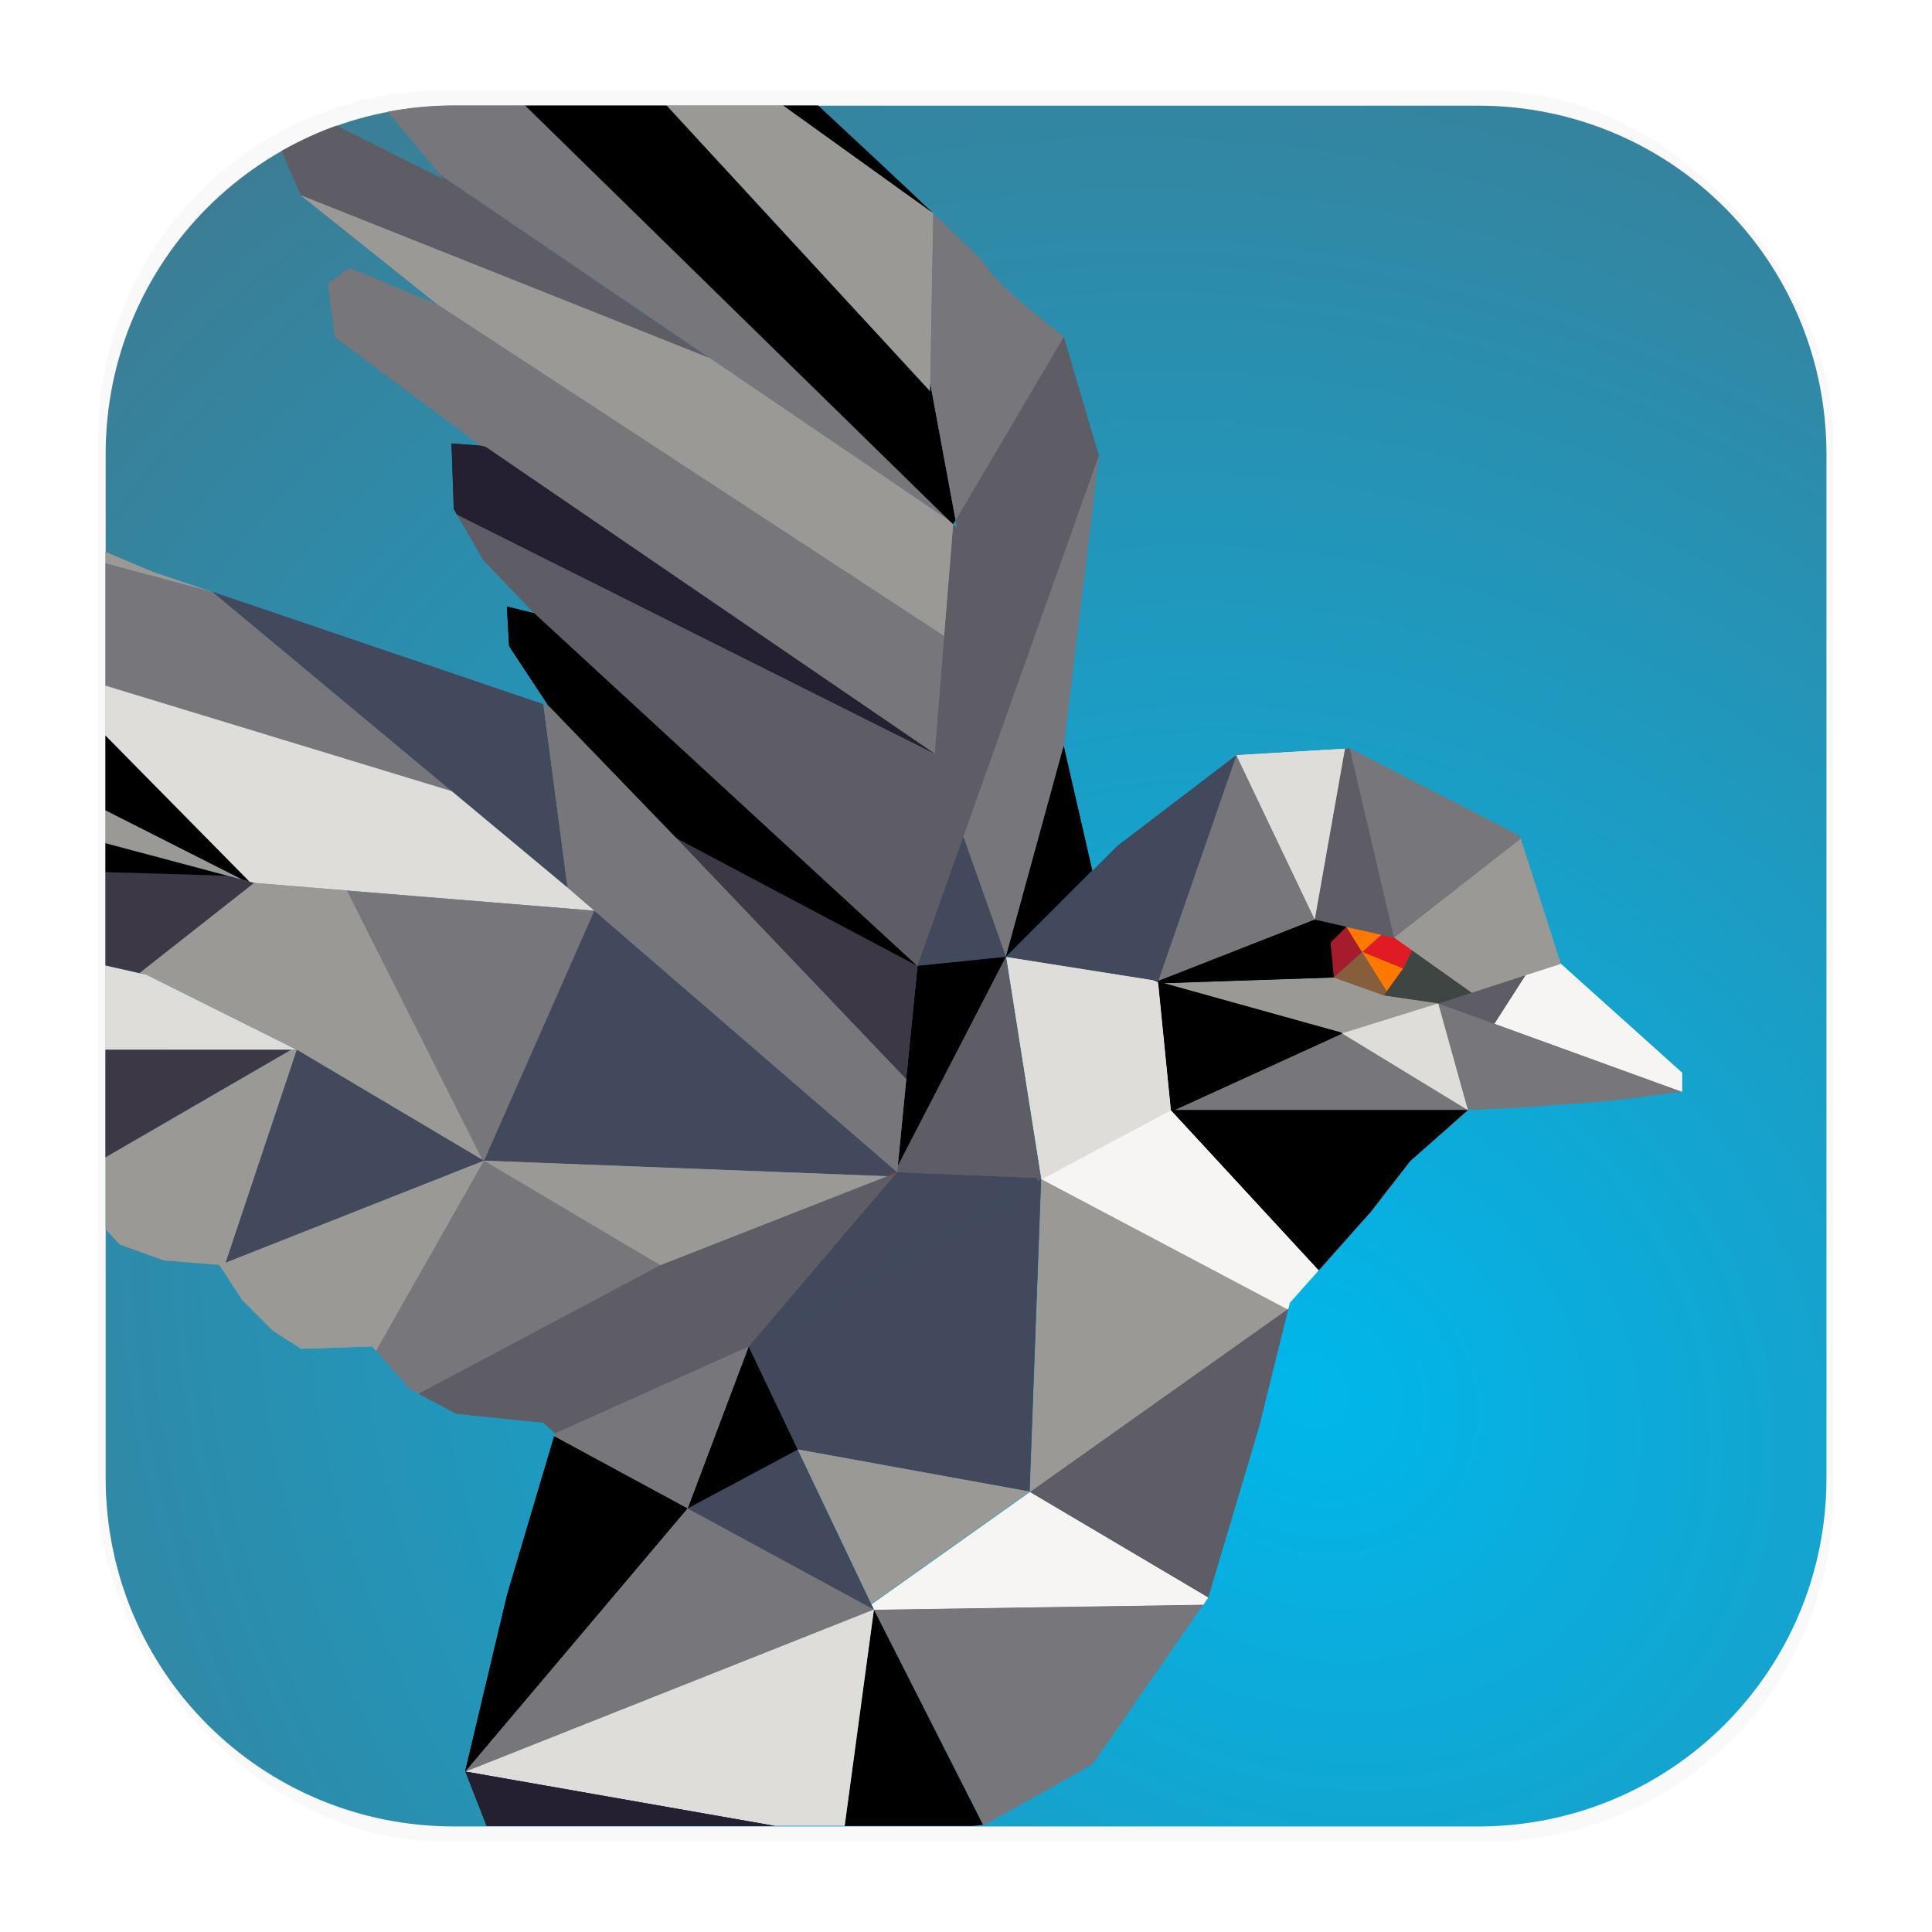 <svg width="64" height="64" version="1.1" viewBox="0 0 16.933 16.933" xmlns="http://www.w3.org/2000/svg" xmlns:xlink="http://www.w3.org/1999/xlink">
 <defs>
  <filter id="filter1178" x="-.048" y="-.048" width="1.096" height="1.096" color-interpolation-filters="sRGB">
   <feGaussianBlur stdDeviation="0.307"/>
  </filter>
  <path id="Mask" d="m0 0h472.65v589h-472.65v-589z"/>
  <clipPath id="clipPath1167">
   <use transform="matrix(.024 0 0 .024 2.774 1.373)" fill="none" overflow="visible" xlink:href="#Mask"/>
  </clipPath>
  <clipPath id="clipPath1175">
   <use transform="matrix(.024 0 0 .024 2.774 1.373)" fill="none" overflow="visible" xlink:href="#Mask"/>
  </clipPath>
  <clipPath id="clipPath1183">
   <use transform="matrix(.024 0 0 .024 2.774 1.373)" fill="none" overflow="visible" xlink:href="#Mask"/>
  </clipPath>
  <clipPath id="clipPath1191">
   <use transform="matrix(.024 0 0 .024 2.774 1.373)" fill="none" overflow="visible" xlink:href="#Mask"/>
  </clipPath>
  <clipPath id="clipPath1199">
   <use transform="matrix(.024 0 0 .024 2.774 1.373)" fill="none" overflow="visible" xlink:href="#Mask"/>
  </clipPath>
  <clipPath id="clipPath1207">
   <use transform="matrix(.024 0 0 .024 2.774 1.373)" fill="none" overflow="visible" xlink:href="#Mask"/>
  </clipPath>
  <clipPath id="clipPath1215">
   <use transform="matrix(.024 0 0 .024 2.774 1.373)" fill="none" overflow="visible" xlink:href="#Mask"/>
  </clipPath>
  <clipPath id="clipPath1223">
   <use transform="matrix(.024 0 0 .024 2.774 1.373)" fill="none" overflow="visible" xlink:href="#Mask"/>
  </clipPath>
  <clipPath id="clipPath1231">
   <use transform="matrix(.024 0 0 .024 2.774 1.373)" fill="none" overflow="visible" xlink:href="#Mask"/>
  </clipPath>
  <clipPath id="clipPath1239">
   <use transform="matrix(.024 0 0 .024 2.774 1.373)" fill="none" overflow="visible" xlink:href="#Mask"/>
  </clipPath>
  <clipPath id="clipPath1247">
   <use transform="matrix(.024 0 0 .024 2.774 1.373)" fill="none" overflow="visible" xlink:href="#Mask"/>
  </clipPath>
  <clipPath id="clipPath1263">
   <use transform="matrix(.024 0 0 .024 2.774 1.373)" fill="none" overflow="visible" xlink:href="#Mask"/>
  </clipPath>
  <clipPath id="clipPath1271">
   <use transform="matrix(.024 0 0 .024 2.774 1.373)" fill="none" overflow="visible" xlink:href="#Mask"/>
  </clipPath>
  <clipPath id="clipPath1279">
   <use transform="matrix(.024 0 0 .024 2.774 1.373)" fill="none" overflow="visible" xlink:href="#Mask"/>
  </clipPath>
  <clipPath id="clipPath1327">
   <use transform="matrix(.024 0 0 .024 2.774 1.373)" fill="none" overflow="visible" xlink:href="#Mask"/>
  </clipPath>
  <clipPath id="clipPath1335">
   <use transform="matrix(.024 0 0 .024 2.774 1.373)" fill="none" overflow="visible" xlink:href="#Mask"/>
  </clipPath>
  <clipPath id="clipPath1343">
   <use transform="matrix(.024 0 0 .024 2.774 1.373)" fill="none" overflow="visible" xlink:href="#Mask"/>
  </clipPath>
  <clipPath id="clipPath1367">
   <use transform="matrix(.024 0 0 .024 2.774 1.373)" fill="none" overflow="visible" xlink:href="#Mask"/>
  </clipPath>
  <clipPath id="clipPath1375">
   <use transform="matrix(.024 0 0 .024 2.774 1.373)" fill="none" overflow="visible" xlink:href="#Mask"/>
  </clipPath>
  <clipPath id="clipPath1407">
   <use transform="matrix(.024 0 0 .024 2.774 1.373)" fill="none" overflow="visible" xlink:href="#Mask"/>
  </clipPath>
  <clipPath id="clipPath1415">
   <use transform="matrix(.024 0 0 .024 2.774 1.373)" fill="none" overflow="visible" xlink:href="#Mask"/>
  </clipPath>
  <clipPath id="clipPath1431">
   <use transform="matrix(.024 0 0 .024 2.774 1.373)" fill="none" overflow="visible" xlink:href="#Mask"/>
  </clipPath>
  <clipPath id="clipPath1439">
   <use transform="matrix(.024 0 0 .024 2.774 1.373)" fill="none" overflow="visible" xlink:href="#Mask"/>
  </clipPath>
  <clipPath id="clipPath1471">
   <use transform="matrix(.024 0 0 .024 2.774 1.373)" fill="none" overflow="visible" xlink:href="#Mask"/>
  </clipPath>
  <clipPath id="clipPath1479">
   <use transform="matrix(.024 0 0 .024 2.774 1.373)" fill="none" overflow="visible" xlink:href="#Mask"/>
  </clipPath>
  <clipPath id="clipPath1487">
   <use transform="matrix(.024 0 0 .024 2.774 1.373)" fill="none" overflow="visible" xlink:href="#Mask"/>
  </clipPath>
  <clipPath id="clipPath1495">
   <use transform="matrix(.024 0 0 .024 2.774 1.373)" fill="none" overflow="visible" xlink:href="#Mask"/>
  </clipPath>
  <clipPath id="clipPath1519">
   <use transform="matrix(.024 0 0 .024 2.774 1.373)" fill="none" overflow="visible" xlink:href="#Mask"/>
  </clipPath>
  <clipPath id="clipPath1527">
   <use transform="matrix(.024 0 0 .024 2.774 1.373)" fill="none" overflow="visible" xlink:href="#Mask"/>
  </clipPath>
  <clipPath id="clipPath1535">
   <use transform="matrix(.024 0 0 .024 2.774 1.373)" fill="none" overflow="visible" xlink:href="#Mask"/>
  </clipPath>
  <clipPath id="clipPath1543">
   <use transform="matrix(.024 0 0 .024 2.774 1.373)" fill="none" overflow="visible" xlink:href="#Mask"/>
  </clipPath>
  <clipPath id="clipPath1551">
   <use transform="matrix(.024 0 0 .024 2.774 1.373)" fill="none" overflow="visible" xlink:href="#Mask"/>
  </clipPath>
  <clipPath id="clipPath1559">
   <use transform="matrix(.024 0 0 .024 2.774 1.373)" fill="none" overflow="visible" xlink:href="#Mask"/>
  </clipPath>
  <clipPath id="clipPath1567">
   <use transform="matrix(.024 0 0 .024 2.774 1.373)" fill="none" overflow="visible" xlink:href="#Mask"/>
  </clipPath>
  <clipPath id="clipPath1575">
   <use transform="matrix(.024 0 0 .024 2.774 1.373)" fill="none" overflow="visible" xlink:href="#Mask"/>
  </clipPath>
  <clipPath id="clipPath1583">
   <use transform="matrix(.024 0 0 .024 2.774 1.373)" fill="none" overflow="visible" xlink:href="#Mask"/>
  </clipPath>
  <clipPath id="clipPath1591">
   <use transform="matrix(.024 0 0 .024 2.774 1.373)" fill="none" overflow="visible" xlink:href="#Mask"/>
  </clipPath>
  <clipPath id="clipPath1599">
   <use transform="matrix(.024 0 0 .024 2.774 1.373)" fill="none" overflow="visible" xlink:href="#Mask"/>
  </clipPath>
  <clipPath id="clipPath1607">
   <use transform="matrix(.024 0 0 .024 2.774 1.373)" fill="none" overflow="visible" xlink:href="#Mask"/>
  </clipPath>
  <clipPath id="clipPath1615">
   <use transform="matrix(.024 0 0 .024 2.774 1.373)" fill="none" overflow="visible" xlink:href="#Mask"/>
  </clipPath>
  <clipPath id="clipPath1623">
   <use transform="matrix(.024 0 0 .024 2.774 1.373)" fill="none" overflow="visible" xlink:href="#Mask"/>
  </clipPath>
  <clipPath id="clipPath1655">
   <use transform="matrix(.024 0 0 .024 2.774 1.373)" fill="none" overflow="visible" xlink:href="#Mask"/>
  </clipPath>
  <clipPath id="clipPath1663">
   <use transform="matrix(.024 0 0 .024 2.774 1.373)" fill="none" overflow="visible" xlink:href="#Mask"/>
  </clipPath>
  <clipPath id="clipPath1679">
   <use transform="matrix(.024 0 0 .024 2.774 1.373)" fill="none" overflow="visible" xlink:href="#Mask"/>
  </clipPath>
  <clipPath id="clipPath1687">
   <use transform="matrix(.024 0 0 .024 2.774 1.373)" fill="none" overflow="visible" xlink:href="#Mask"/>
  </clipPath>
  <clipPath id="clipPath1695">
   <use transform="matrix(.024 0 0 .024 2.774 1.373)" fill="none" overflow="visible" xlink:href="#Mask"/>
  </clipPath>
  <clipPath id="clipPath1711">
   <use transform="matrix(.024 0 0 .024 2.774 1.373)" fill="none" overflow="visible" xlink:href="#Mask"/>
  </clipPath>
  <clipPath id="clipPath1719">
   <use transform="matrix(.024 0 0 .024 2.774 1.373)" fill="none" overflow="visible" xlink:href="#Mask"/>
  </clipPath>
  <clipPath id="clipPath1727">
   <use transform="matrix(.024 0 0 .024 2.774 1.373)" fill="none" overflow="visible" xlink:href="#Mask"/>
  </clipPath>
  <clipPath id="clipPath1735">
   <use transform="matrix(.024 0 0 .024 2.774 1.373)" fill="none" overflow="visible" xlink:href="#Mask"/>
  </clipPath>
  <radialGradient id="radialGradient3792" cx="13.706" cy="12.607" r="7.54" gradientTransform="matrix(1.595 -2.014 2.324 1.84 -39.695 16.583)" gradientUnits="userSpaceOnUse">
   <stop stop-color="#00b7eb" offset="0"/>
   <stop stop-color="#5e5c64" offset="1"/>
  </radialGradient>
 </defs>
 <rect transform="matrix(.991 0 0 1 .073 -.112)" x=".794" y=".905" width="15.346" height="15.346" rx="3.053" ry="3.053" filter="url(#filter1178)" opacity=".15" stroke-linecap="round" stroke-linejoin="round" stroke-width="1.249" style="mix-blend-mode:normal"/>
 <path d="m3.98 0.926h8.974c1.692 0 3.054 1.362 3.054 3.054v8.974c0 1.692-1.362 3.054-3.054 3.054h-8.974c-1.692 0-3.054-1.362-3.054-3.054v-8.974c0-1.692 1.362-3.054 3.054-3.054z" fill="url(#radialGradient3792)" stroke-width="1.018"/>
 <g clip-rule="evenodd" fill-rule="evenodd" stroke-linecap="round" stroke-linejoin="round">
  <g stroke-width=".04">
   <path d="m13.37 8.548-0.273 0.425 1.645 0.597v-0.168l-1.062-0.954z" fill="#f6f5f4"/>
   <path d="m12.864 9.729 0.427-0.02 0.814-0.06 0.635-0.08-1.645-0.597-0.491-0.178z" fill="#77767b"/>
   <path d="m13.37 8.548-0.273 0.425-0.491-0.178 0.292-0.095z" fill="#5e5c64"/>
   <path d="m12.864 9.729h-2.57l1.47-0.671z" fill="#77767b"/>
   <path d="m12.898 8.701-0.521-0.37-0.159-0.113 1.11-0.868 0.351 1.097-0.31 0.1z" fill="#9a9996"/>
   <path d="m12.298 8.488-0.144 0.201-0.215-0.344 0.003-0.003z" fill="#ff7800"/>
   <path d="m12.218 8.218 0.159 0.113-0.079 0.157-0.357-0.145 0.167-0.15z" fill="#e01b24"/>
   <path d="m13.328 7.35-1.11 0.868-0.388-1.659 1.489 0.766z" fill="#77767b"/>
   <path d="m12.154 8.689 0.144-0.201 0.079-0.157 0.521 0.37-0.292 0.095-0.477-0.07z" fill="#3e4543"/>
   <path d="m11.939 8.345 0.215 0.344-0.026 0.036-0.437-0.157z" fill="#865e3c"/>
   <path d="m12.127 8.725 0.477 0.07-0.835 0.26-0.02-0.005-5.58e-4 -5.188e-4 -1.549-0.431 1.489-0.05z" fill="#9a9996"/>
   <path d="m11.94 8.342-0.003 0.003-0.138-0.222 0.308 0.069z" fill="#ff7800"/>
   <path d="m11.799 8.123 0.138 0.222-0.248 0.223-0.03-0.305z" fill="#a51d2d"/>
   <path d="m11.829 6.559 0.388 1.659-0.111-0.025-0.308-0.069-0.277-0.063 0.265-1.498z" fill="#5e5c64"/>
   <path d="m11.788 6.562-0.265 1.498-0.687-1.441z" fill="#deddda"/>
   <path d="m11.77 9.055 0.835-0.26 0.26 0.934-1.1-0.671z" fill="#deddda"/>
   <path d="m11.765 9.058-1.47 0.671h-0.033l-0.111-1.11 0.05-0.002 1.549 0.431 5.19e-4 5.188e-4z" fill="#000000"/>
   <path d="m10.262 9.729 1.296 1.404-0.254 0.285-0.013 0.052-0.009 0.006-2.155-1.14z" fill="#f6f5f4"/>
   <path d="m10.835 6.619 0.687 1.441-1.371 0.538z" fill="#77767b"/>
   <path d="m11.289 11.479-0.253 1.021-0.447 1.501-1.562-0.925 2.256-1.6z" fill="#5e5c64"/>
   <path d="m11.283 11.476-2.256 1.6 0.101-2.74z" fill="#9a9996"/>
   <path d="m10.103 8.591-1.283-0.203 0.757-0.757 0.217-0.217 1.042-0.795-0.685 1.979z" fill="#42495c"/>
   <path d="m10.589 14.002-0.044 0.064h-5.2e-4l-2.881 0.044h-5.587e-4l-0.005-0.011-0.018-0.037 1.387-0.984z" fill="#f6f5f4"/>
   <path d="m10.544 14.065-0.97 1.398-0.954 0.535-0.957-1.889z" fill="#77767b"/>
   <path d="m10.295 9.729h2.57l-0.507 0.448-0.347 0.447-0.453 0.509-1.296-1.404z" fill="#000000"/>
   <path d="m10.151 8.62 0.111 1.11-1.134 0.607-0.308-1.949 1.283 0.203 0.046 0.013z" fill="#deddda"/>
   <path d="m10.151 8.62 0.05-0.002-0.052-0.014z" fill="#000000"/>
   <path d="m11.523 8.06 0.277 0.063-0.139 0.139 0.03 0.305-1.489 0.05-0.052-0.014-0.046-0.013 0.049 0.007z" fill="#000000"/>
  </g>
  <g stroke-width=".024">
   <path transform="matrix(1.656 0 0 1.656 -8.711 -4.486)" d="m10.89 4.492 0.186 0.629-0.717 2.017-0.243 0.683 0.091-1.122 0.05-0.624 0.048-0.59 0.021 0.021-0.008-0.044z" clip-path="url(#clipPath1735)" fill="#5e5c64"/>
   <path transform="matrix(1.656 0 0 1.656 -8.711 -4.486)" d="m11.076 5.121-0.186 1.536-0.306 1.116-0.225-0.635z" clip-path="url(#clipPath1727)" fill="#77767b"/>
   <path transform="matrix(1.656 0 0 1.656 -8.711 -4.486)" d="m10.89 6.657 0.151 0.659-0.457 0.457z" clip-path="url(#clipPath1719)" fill="#000000"/>
   <path transform="matrix(1.656 0 0 1.656 -8.711 -4.486)" d="m10.89 4.492-0.572 0.97-0.134-0.724v-3.131e-4l0.016-0.9c0.163 0.155 0.267 0.258 0.276 0.276 0.053 0.101 0.414 0.378 0.414 0.378" clip-path="url(#clipPath1711)" fill="#77767b"/>
   <path transform="matrix(1.656 0 0 1.656 -8.711 -4.486)" d="m10.77 8.949-0.061 1.654-1.227-0.222-0.26-0.545 1.532-0.878z" clip-path="url(#clipPath1695)" fill="#42495c"/>
   <path transform="matrix(1.656 0 0 1.656 -8.711 -4.486)" d="m10.745 8.943 0.009 0.015-1.532 0.878 0.767-0.901 0.019-0.022z" clip-path="url(#clipPath1687)" fill="#42495c"/>
   <path transform="matrix(1.656 0 0 1.656 -8.711 -4.486)" d="m10.709 10.603-0.837 0.594-0.389-0.817z" clip-path="url(#clipPath1679)" fill="#9a9996"/>
   <path transform="matrix(1.656 0 0 1.656 -8.711 -4.486)" d="m10.359 7.138 0.225 0.635-0.468 0.048z" clip-path="url(#clipPath1663)" fill="#42495c"/>
   <path transform="matrix(1.656 0 0 1.656 -8.711 -4.486)" d="m10.057 8.421 0.06-0.6 0.468-0.048-0.573 1.108z" clip-path="url(#clipPath1655)" fill="#000000"/>
   <path transform="matrix(1.656 0 0 1.656 -8.711 -4.486)" d="m10.305 5.485-0.048 0.59-2.684-1.757-0.721-0.576 2.164 0.862 1.269 0.862 6.26e-4 3.131e-4z" clip-path="url(#clipPath1623)" fill="#9a9996"/>
   <path transform="matrix(1.656 0 0 1.656 -8.711 -4.486)" d="m7.662 3.267c-0.12 0-0.237 0.012-0.35 0.033l0.279 0.334 1.427 0.97 1.269 0.862-2.246-2.199h-0.378z" clip-path="url(#clipPath1615)" fill="#77767b"/>
   <path transform="matrix(1.656 0 0 1.656 -8.711 -4.486)" d="m10.257 6.075-0.05 0.624-2.376-1.624-0.024-0.006-0.774-0.576-0.036-0.282 0.113-0.084 0.463 0.193z" clip-path="url(#clipPath1607)" fill="#77767b"/>
   <path transform="matrix(1.656 0 0 1.656 -8.711 -4.486)" d="m8.788 3.267 1.395 1.513 6.24e-4 -0.042v-3.12e-4l0.016-0.901-0.794-0.57h-0.617z" clip-path="url(#clipPath1599)" fill="#9a9996"/>
   <path transform="matrix(1.656 0 0 1.656 -8.711 -4.486)" d="m9.405 3.267 0.792 0.569c-0.157-0.15-0.371-0.35-0.607-0.569h-0.186z" clip-path="url(#clipPath1591)" fill="#000000"/>
   <path transform="matrix(1.656 0 0 1.656 -8.711 -4.486)" d="m8.039 3.267 2.247 2.199 6.24e-4 3.12e-4 0.018 0.018 0.013-0.022-0.134-0.724-6.24e-4 0.042-1.395-1.513h-0.749z" clip-path="url(#clipPath1583)" fill="#000000"/>
   <path transform="matrix(1.656 0 0 1.656 -8.711 -4.486)" d="m10.112 7.819-2.023-1.863-0.27-0.282-0.139-0.24h3.372e-4l2.527 1.266-0.091 1.122z" clip-path="url(#clipPath1575)" fill="#5e5c64"/>
   <path transform="matrix(1.656 0 0 1.656 -8.711 -4.486)" d="m10.116 7.821-0.06 0.6-1.218-1.277 1.274 0.675z" clip-path="url(#clipPath1567)" fill="#3d3846"/>
   <path transform="matrix(1.656 0 0 1.656 -8.711 -4.486)" d="m10.112 7.819-1.274-0.675-0.673-0.697-0.21-0.318-0.012-0.21 0.145 0.036z" clip-path="url(#clipPath1559)" fill="#000000"/>
   <path transform="matrix(1.656 0 0 1.656 -8.711 -4.486)" d="m10.745 8.943-0.737-0.03 0.003-0.032 0.573-1.108 0.186 1.177-0.016 0.009z" clip-path="url(#clipPath1551)" fill="#5e5c64"/>
   <path transform="matrix(1.656 0 0 1.656 -8.711 -4.486)" d="m10.008 8.913-0.019 0.022-0.034-0.001z" clip-path="url(#clipPath1543)" fill="#a3402a"/>
   <path transform="matrix(1.656 0 0 1.656 -8.711 -4.486)" d="m10.008 8.913-0.053 0.021-2.134-0.082 0.584-1.323z" clip-path="url(#clipPath1535)" fill="#42495c"/>
   <path transform="matrix(1.656 0 0 1.656 -8.711 -4.486)" d="m9.989 8.935-0.767 0.901-1.024 0.459-0.061-0.056-0.463-0.048-0.198-0.106 1.277-0.679 1.201-0.471z" clip-path="url(#clipPath1527)" fill="#5e5c64"/>
   <path transform="matrix(1.656 0 0 1.656 -8.711 -4.486)" d="m9.955 8.934-1.201 0.471-0.933-0.553v-3.373e-4z" clip-path="url(#clipPath1519)" fill="#9a9996"/>
   <path transform="matrix(1.656 0 0 1.656 -8.711 -4.486)" d="m9.885 11.227-2.162 0.858 1.177-1.393z" clip-path="url(#clipPath1479)" fill="#77767b"/>
   <path transform="matrix(1.656 0 0 1.656 -8.711 -4.486)" d="m9.885 11.227-0.986-0.535 0.582-0.311 0.389 0.817-6.744e-4 3.37e-4 0.011 0.022z" clip-path="url(#clipPath1471)" fill="#42495c"/>
   <path transform="matrix(1.656 0 0 1.656 -8.711 -4.486)" d="m9.222 9.836 0.26 0.545-0.582 0.311z" clip-path="url(#clipPath1431)" fill="#000000"/>
   <path transform="matrix(1.656 0 0 1.656 -8.711 -4.486)" d="m7.041 3.374c-0.101 0.036-0.197 0.081-0.289 0.133l-6.24e-4 0.002 0.101 0.234 2.164 0.862-1.427-0.97 0.019 0.023-0.568-0.284z" clip-path="url(#clipPath1415)" fill="#5e5c64"/>
   <path transform="matrix(1.656 0 0 1.656 -8.711 -4.486)" d="m8.899 10.692-1.177 1.393 0.222-0.935 0.249-0.839 0.006 0.002z" clip-path="url(#clipPath1407)" fill="#000000"/>
   <path transform="matrix(1.656 0 0 1.656 -8.711 -4.486)" d="m8.754 9.405-1.277 0.679h-3.132e-4l-0.048-0.026-0.178-0.2 0.571-1.006z" clip-path="url(#clipPath1375)" fill="#77767b"/>
   <path transform="matrix(1.656 0 0 1.656 -8.711 -4.486)" d="m8.135 6.436 0.128 0.969-0.609-0.507-1.268-1.056z" clip-path="url(#clipPath1343)" fill="#42495c"/>
  </g>
  <g fill="#77767b" stroke-width=".024">
   <path transform="matrix(1.656 0 0 1.656 -8.711 -4.486)" d="m8.2 10.313-0.006-0.002 0.005-0.016 1.024-0.459-0.323 0.856z" clip-path="url(#clipPath1335)"/>
   <path transform="matrix(1.656 0 0 1.656 -8.711 -4.486)" d="m8.166 6.447 0.673 0.697 1.218 1.277-0.045 0.46-0.003 0.032-1.602-1.384-0.143-0.123-0.128-0.969z" clip-path="url(#clipPath1327)"/>
   <path transform="matrix(1.656 0 0 1.656 -8.711 -4.486)" d="m8.406 7.529-0.584 1.323h-3.131e-4l-0.009-0.005-0.716-1.424z" clip-path="url(#clipPath1279)"/>
  </g>
  <g stroke-width=".024">
   <path transform="matrix(1.656 0 0 1.656 -8.711 -4.486)" d="m7.821 8.851h3.131e-4v3.373e-4l-0.571 1.006-0.019-0.022-0.378 0.012-0.149-0.096-0.162-0.162-0.121-0.186 0.033-0.013z" clip-path="url(#clipPath1271)" fill="#9a9996"/>
   <path transform="matrix(1.656 0 0 1.656 -8.711 -4.486)" d="m7.813 8.846 0.009 0.005-1.367 0.54 0.377-1.127z" clip-path="url(#clipPath1263)" fill="#42495c"/>
   <path transform="matrix(1.656 0 0 1.656 -8.711 -4.486)" d="m7.662 5.403-0.012-0.347 0.157 0.012 0.024 0.006 2.376 1.624-2.527-1.265h-3.131e-4z" clip-path="url(#clipPath1247)" fill="#241f31"/>
   <path transform="matrix(1.656 0 0 1.656 -8.711 -4.486)" d="m5.818 5.69v0.649l1.835 0.559-1.268-1.056h-3.12e-4l-0.567-0.152z" clip-path="url(#clipPath1239)" fill="#77767b"/>
   <path transform="matrix(1.656 0 0 1.656 -8.711 -4.486)" d="m5.818 7.818v0.447h1.013l-0.797-0.398-0.035-0.007-0.182-0.041z" clip-path="url(#clipPath1231)" fill="#deddda"/>
   <path transform="matrix(1.656 0 0 1.656 -8.711 -4.486)" d="m6.801 8.265-0.982 0.569v0.381l0.075 0.081 0.234 0.084 0.294 0.024 0.033-0.013 0.377-1.127h-0.031z" clip-path="url(#clipPath1223)" fill="#9a9996"/>
   <path transform="matrix(1.656 0 0 1.656 -8.711 -4.486)" d="m5.818 8.265v0.569l0.982-0.569h-0.982z" clip-path="url(#clipPath1215)" fill="#3d3846"/>
   <path transform="matrix(1.656 0 0 1.656 -8.711 -4.486)" d="m5.818 6.601v0.397l0.721 0.365 0.042 0.012-0.763-0.774z" clip-path="url(#clipPath1207)" fill="#000000"/>
   <path transform="matrix(1.656 0 0 1.656 -8.711 -4.486)" d="m5.818 7.325v0.493l0.182 0.041 0.607-0.477-0.026-0.007-0.042-0.012-0.075-0.02-0.646-0.019z" clip-path="url(#clipPath1199)" fill="#3d3846"/>
  </g>
  <g fill="#9a9996" stroke-width=".024">
   <path transform="matrix(1.656 0 0 1.656 -8.711 -4.486)" d="m6 7.859 0.606-0.477 0.49 0.04 0.716 1.424-0.981-0.582-0.797-0.398z" clip-path="url(#clipPath1191)"/>
   <path transform="matrix(1.656 0 0 1.656 -8.711 -4.486)" d="m5.818 5.628v0.062l0.567 0.152-0.319-0.108s-0.117-0.049-0.249-0.105z" clip-path="url(#clipPath1183)"/>
   <path transform="matrix(1.656 0 0 1.656 -8.711 -4.486)" d="m5.818 6.998v0.173l0.646 0.172 0.075 0.02-0.721-0.365z" clip-path="url(#clipPath1175)"/>
  </g>
  <path transform="matrix(1.656 0 0 1.656 -8.711 -4.486)" d="m5.818 7.172v0.153l0.646 0.019-0.646-0.172z" clip-path="url(#clipPath1167)" fill="#000000" stroke-width=".024"/>
  <g stroke-width=".04">
   <path d="m13.37 8.548-0.273 0.425 1.645 0.597v-0.168l-1.062-0.954z" fill="#f6f5f4"/>
   <path d="m12.864 9.729 0.427-0.02 0.814-0.06 0.635-0.08-1.645-0.597-0.491-0.178z" fill="#77767b"/>
   <path d="m13.37 8.548-0.273 0.425-0.491-0.178 0.292-0.095z" fill="#5e5c64"/>
   <path d="m12.864 9.729h-2.57l1.47-0.671z" fill="#77767b"/>
   <path d="m12.898 8.701-0.521-0.37-0.159-0.113 1.11-0.868 0.351 1.097-0.31 0.1z" fill="#9a9996"/>
   <path d="m12.298 8.488-0.144 0.201-0.215-0.344 0.003-0.003z" fill="#ff7800"/>
   <path d="m12.218 8.218 0.159 0.113-0.079 0.157-0.357-0.145 0.167-0.15z" fill="#e01b24"/>
   <path d="m13.328 7.35-1.11 0.868-0.388-1.659 1.489 0.766z" fill="#77767b"/>
   <path d="m12.154 8.689 0.144-0.201 0.079-0.157 0.521 0.37-0.292 0.095-0.477-0.07z" fill="#3e4543"/>
   <path d="m11.939 8.345 0.215 0.344-0.026 0.036-0.437-0.157z" fill="#865e3c"/>
   <path d="m12.127 8.725 0.477 0.07-0.835 0.26-0.02-0.005-5.58e-4 -5.188e-4 -1.549-0.431 1.489-0.05z" fill="#9a9996"/>
   <path d="m11.94 8.342-0.003 0.003-0.138-0.222 0.308 0.069z" fill="#ff7800"/>
   <path d="m11.799 8.123 0.138 0.222-0.248 0.223-0.03-0.305z" fill="#a51d2d"/>
   <path d="m11.829 6.559 0.388 1.659-0.111-0.025-0.308-0.069-0.277-0.063 0.265-1.498z" fill="#5e5c64"/>
   <path d="m11.788 6.562-0.265 1.498-0.687-1.441z" fill="#deddda"/>
   <path d="m11.77 9.055 0.835-0.26 0.26 0.934-1.1-0.671z" fill="#deddda"/>
   <path d="m11.765 9.058-1.47 0.671h-0.033l-0.111-1.11 0.05-0.002 1.549 0.431 5.19e-4 5.188e-4z" fill="#000000"/>
   <path d="m10.262 9.729 1.296 1.404-0.254 0.285-0.013 0.052-0.009 0.006-2.155-1.14z" fill="#f6f5f4"/>
   <path d="m10.835 6.619 0.687 1.441-1.371 0.538z" fill="#77767b"/>
   <path d="m11.289 11.479-0.253 1.021-0.447 1.501-1.562-0.925 2.256-1.6z" fill="#5e5c64"/>
   <path d="m11.283 11.476-2.256 1.6 0.101-2.74z" fill="#9a9996"/>
   <path d="m10.103 8.591-1.283-0.203 0.757-0.757 0.217-0.217 1.042-0.795-0.685 1.979z" fill="#42495c"/>
   <path d="m10.589 14.002-0.044 0.064h-5.2e-4l-2.881 0.044h-5.587e-4l-0.005-0.011-0.018-0.037 1.387-0.984z" fill="#f6f5f4"/>
   <path d="m10.544 14.065-0.97 1.398-0.954 0.535-0.957-1.889z" fill="#77767b"/>
   <path d="m10.295 9.729h2.57l-0.507 0.448-0.347 0.447-0.453 0.509-1.296-1.404z" fill="#000000"/>
   <path d="m10.151 8.62 0.111 1.11-1.134 0.607-0.308-1.949 1.283 0.203 0.046 0.013z" fill="#deddda"/>
   <path d="m10.151 8.62 0.05-0.002-0.052-0.014z" fill="#000000"/>
   <path d="m11.523 8.06 0.277 0.063-0.139 0.139 0.03 0.305-1.489 0.05-0.052-0.014-0.046-0.013 0.049 0.007z" fill="#000000"/>
  </g>
  <g stroke-width=".024">
   <path transform="matrix(1.656 0 0 1.656 -8.711 -4.486)" d="m10.89 4.492 0.186 0.629-0.717 2.017-0.243 0.683 0.091-1.122 0.05-0.624 0.048-0.59 0.021 0.021-0.008-0.044z" clip-path="url(#clipPath1735)" fill="#5e5c64"/>
   <path transform="matrix(1.656 0 0 1.656 -8.711 -4.486)" d="m11.076 5.121-0.186 1.536-0.306 1.116-0.225-0.635z" clip-path="url(#clipPath1727)" fill="#77767b"/>
   <path transform="matrix(1.656 0 0 1.656 -8.711 -4.486)" d="m10.89 6.657 0.151 0.659-0.457 0.457z" clip-path="url(#clipPath1719)" fill="#000000"/>
   <path transform="matrix(1.656 0 0 1.656 -8.711 -4.486)" d="m10.89 4.492-0.572 0.97-0.134-0.724v-3.131e-4l0.016-0.9c0.163 0.155 0.267 0.258 0.276 0.276 0.053 0.101 0.414 0.378 0.414 0.378" clip-path="url(#clipPath1711)" fill="#77767b"/>
   <path transform="matrix(1.656 0 0 1.656 -8.711 -4.486)" d="m10.77 8.949-0.061 1.654-1.227-0.222-0.26-0.545 1.532-0.878z" clip-path="url(#clipPath1695)" fill="#42495c"/>
   <path transform="matrix(1.656 0 0 1.656 -8.711 -4.486)" d="m10.745 8.943 0.009 0.015-1.532 0.878 0.767-0.901 0.019-0.022z" clip-path="url(#clipPath1687)" fill="#42495c"/>
   <path transform="matrix(1.656 0 0 1.656 -8.711 -4.486)" d="m10.709 10.603-0.837 0.594-0.389-0.817z" clip-path="url(#clipPath1679)" fill="#9a9996"/>
   <path transform="matrix(1.656 0 0 1.656 -8.711 -4.486)" d="m10.359 7.138 0.225 0.635-0.468 0.048z" clip-path="url(#clipPath1663)" fill="#42495c"/>
   <path transform="matrix(1.656 0 0 1.656 -8.711 -4.486)" d="m10.057 8.421 0.06-0.6 0.468-0.048-0.573 1.108z" clip-path="url(#clipPath1655)" fill="#000000"/>
   <path transform="matrix(1.656 0 0 1.656 -8.711 -4.486)" d="m10.305 5.485-0.048 0.59-2.684-1.757-0.721-0.576 2.164 0.862 1.269 0.862 6.26e-4 3.131e-4z" clip-path="url(#clipPath1623)" fill="#9a9996"/>
   <path transform="matrix(1.656 0 0 1.656 -8.711 -4.486)" d="m10.257 6.075-0.05 0.624-2.376-1.624-0.024-0.006-0.774-0.576-0.036-0.282 0.113-0.084 0.463 0.193z" clip-path="url(#clipPath1607)" fill="#77767b"/>
   <path transform="matrix(1.656 0 0 1.656 -8.711 -4.486)" d="m10.112 7.819-2.023-1.863-0.27-0.282-0.139-0.24h3.372e-4l2.527 1.266-0.091 1.122z" clip-path="url(#clipPath1575)" fill="#5e5c64"/>
   <path transform="matrix(1.656 0 0 1.656 -8.711 -4.486)" d="m10.116 7.821-0.06 0.6-1.218-1.277 1.274 0.675z" clip-path="url(#clipPath1567)" fill="#3d3846"/>
   <path transform="matrix(1.656 0 0 1.656 -8.711 -4.486)" d="m10.112 7.819-1.274-0.675-0.673-0.697-0.21-0.318-0.012-0.21 0.145 0.036z" clip-path="url(#clipPath1559)" fill="#000000"/>
   <path transform="matrix(1.656 0 0 1.656 -8.711 -4.486)" d="m10.745 8.943-0.737-0.03 0.003-0.032 0.573-1.108 0.186 1.177-0.016 0.009z" clip-path="url(#clipPath1551)" fill="#5e5c64"/>
   <path transform="matrix(1.656 0 0 1.656 -8.711 -4.486)" d="m10.008 8.913-0.019 0.022-0.034-0.001z" clip-path="url(#clipPath1543)" fill="#a3402a"/>
   <path transform="matrix(1.656 0 0 1.656 -8.711 -4.486)" d="m10.008 8.913-0.053 0.021-2.134-0.082 0.584-1.323z" clip-path="url(#clipPath1535)" fill="#42495c"/>
   <path transform="matrix(1.656 0 0 1.656 -8.711 -4.486)" d="m9.989 8.935-0.767 0.901-1.024 0.459-0.061-0.056-0.463-0.048-0.198-0.106 1.277-0.679 1.201-0.471z" clip-path="url(#clipPath1527)" fill="#5e5c64"/>
   <path transform="matrix(1.656 0 0 1.656 -8.711 -4.486)" d="m9.955 8.934-1.201 0.471-0.933-0.553v-3.373e-4z" clip-path="url(#clipPath1519)" fill="#9a9996"/>
   <path transform="matrix(1.656 0 0 1.656 -8.711 -4.486)" d="m9.885 11.227-0.155 1.146h0.677l0.056-0.006-0.578-1.14h-3.12e-4z" clip-path="url(#clipPath1495)" fill="#000000"/>
   <path transform="matrix(1.656 0 0 1.656 -8.711 -4.486)" d="m9.885 11.227-2.162 0.858 1.635 0.287h0.373l0.155-1.146z" clip-path="url(#clipPath1487)" fill="#deddda"/>
   <path transform="matrix(1.656 0 0 1.656 -8.711 -4.486)" d="m9.885 11.227-2.162 0.858 1.177-1.393z" clip-path="url(#clipPath1479)" fill="#77767b"/>
   <path transform="matrix(1.656 0 0 1.656 -8.711 -4.486)" d="m9.885 11.227-0.986-0.535 0.582-0.311 0.389 0.817-6.744e-4 3.37e-4 0.011 0.022z" clip-path="url(#clipPath1471)" fill="#42495c"/>
   <path transform="matrix(1.656 0 0 1.656 -8.711 -4.486)" d="m7.723 12.085 0.113 0.288h1.526l-1.639-0.288z" clip-path="url(#clipPath1439)" fill="#241f31"/>
   <path transform="matrix(1.656 0 0 1.656 -8.711 -4.486)" d="m9.222 9.836 0.26 0.545-0.582 0.311z" clip-path="url(#clipPath1431)" fill="#000000"/>
   <path transform="matrix(1.656 0 0 1.656 -8.711 -4.486)" d="m8.899 10.692-1.177 1.393 0.222-0.935 0.249-0.839 0.006 0.002z" clip-path="url(#clipPath1407)" fill="#000000"/>
   <path transform="matrix(1.656 0 0 1.656 -8.711 -4.486)" d="m8.754 9.405-1.277 0.679h-3.132e-4l-0.048-0.026-0.178-0.2 0.571-1.006z" clip-path="url(#clipPath1375)" fill="#77767b"/>
   <path transform="matrix(1.656 0 0 1.656 -8.711 -4.486)" d="m5.818 6.339v0.262l0.763 0.774 0.026 0.007 1.799 0.147-0.143-0.124-0.609-0.508-1.835-0.559z" clip-path="url(#clipPath1367)" fill="#deddda"/>
   <path transform="matrix(1.656 0 0 1.656 -8.711 -4.486)" d="m8.135 6.436 0.128 0.969-0.609-0.507-1.268-1.056z" clip-path="url(#clipPath1343)" fill="#42495c"/>
  </g>
  <g fill="#77767b" stroke-width=".024">
   <path transform="matrix(1.656 0 0 1.656 -8.711 -4.486)" d="m8.2 10.313-0.006-0.002 0.005-0.016 1.024-0.459-0.323 0.856z" clip-path="url(#clipPath1335)"/>
   <path transform="matrix(1.656 0 0 1.656 -8.711 -4.486)" d="m8.166 6.447 0.673 0.697 1.218 1.277-0.045 0.46-0.003 0.032-1.602-1.384-0.143-0.123-0.128-0.969z" clip-path="url(#clipPath1327)"/>
   <path transform="matrix(1.656 0 0 1.656 -8.711 -4.486)" d="m8.406 7.529-0.584 1.323h-3.131e-4l-0.009-0.005-0.716-1.424z" clip-path="url(#clipPath1279)"/>
  </g>
  <g stroke-width=".024">
   <path transform="matrix(1.656 0 0 1.656 -8.711 -4.486)" d="m7.821 8.851h3.131e-4v3.373e-4l-0.571 1.006-0.019-0.022-0.378 0.012-0.149-0.096-0.162-0.162-0.121-0.186 0.033-0.013z" clip-path="url(#clipPath1271)" fill="#9a9996"/>
   <path transform="matrix(1.656 0 0 1.656 -8.711 -4.486)" d="m7.813 8.846 0.009 0.005-1.367 0.54 0.377-1.127z" clip-path="url(#clipPath1263)" fill="#42495c"/>
   <path transform="matrix(1.656 0 0 1.656 -8.711 -4.486)" d="m7.662 5.403-0.012-0.347 0.157 0.012 0.024 0.006 2.376 1.624-2.527-1.265h-3.131e-4z" clip-path="url(#clipPath1247)" fill="#241f31"/>
   <path transform="matrix(1.656 0 0 1.656 -8.711 -4.486)" d="m6 7.859 0.606-0.477 0.49 0.04 0.716 1.424-0.981-0.582-0.797-0.398z" clip-path="url(#clipPath1191)" fill="#9a9996"/>
   <path transform="matrix(1.656 0 0 1.656 -8.711 -4.486)" d="m7.723 12.085 0.113 0.288h1.526l-1.639-0.288z" clip-path="url(#clipPath1439)" fill="#241f31"/>
  </g>
 </g>
</svg>
